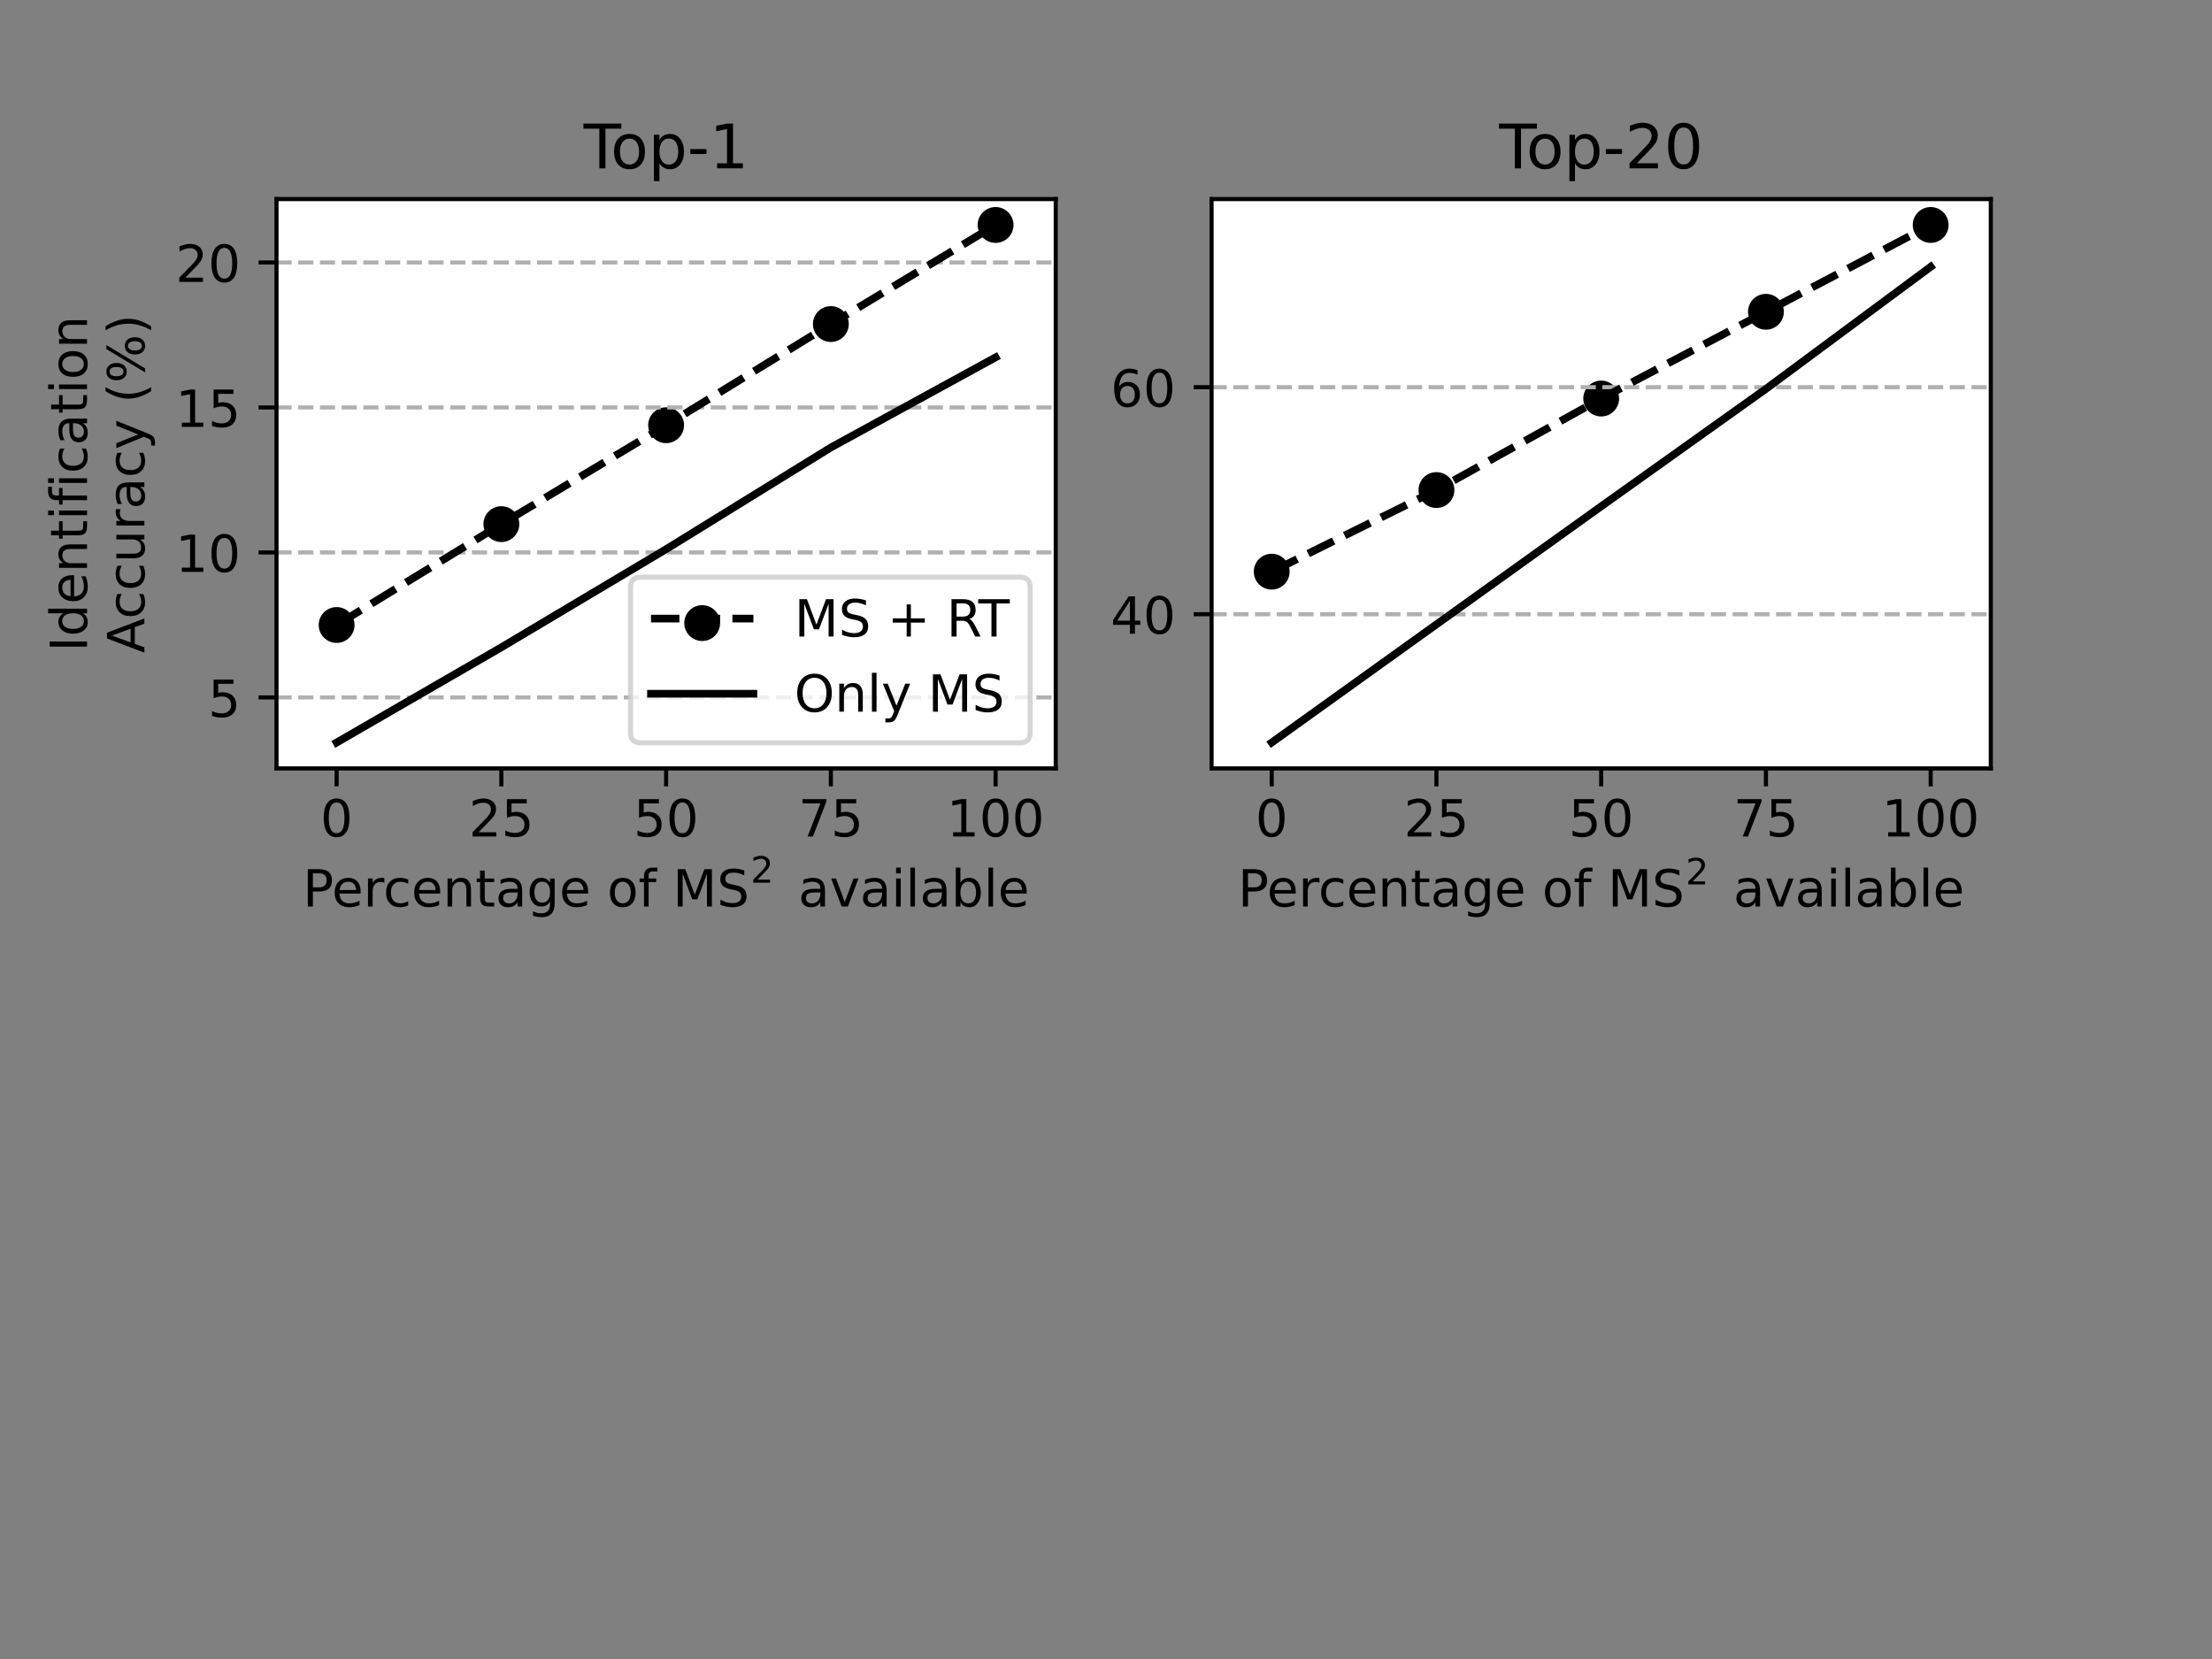 <?xml version="1.0" encoding="UTF-8" standalone="no"?>
<!-- Created with matplotlib (https://matplotlib.org/) -->

<svg
   height="324pt"
   version="1.1"
   viewBox="0 0 432 324"
   width="432pt"
   id="svg106908"
   sodipodi:docname="missing_ms2.svg"
   inkscape:version="1.1 (c4e8f9ed74, 2021-05-24)"
   xmlns:inkscape="http://www.inkscape.org/namespaces/inkscape"
   xmlns:sodipodi="http://sodipodi.sourceforge.net/DTD/sodipodi-0.dtd"
   xmlns:xlink="http://www.w3.org/1999/xlink"
   xmlns="http://www.w3.org/2000/svg"
   xmlns:svg="http://www.w3.org/2000/svg">
  <rect x="0" y="0" width="432" height="324" fill="#808080" stroke="none"/>
  <sodipodi:namedview
     id="namedview106910"
     pagecolor="#ffffff"
     bordercolor="#666666"
     borderopacity="1.0"
     inkscape:pageshadow="2"
     inkscape:pageopacity="0.0"
     inkscape:pagecheckerboard="0"
     inkscape:document-units="pt"
     showgrid="false"
     inkscape:zoom="1.0011574"
     inkscape:cx="307.14451"
     inkscape:cy="133.34566"
     inkscape:window-width="2556"
     inkscape:window-height="1396"
     inkscape:window-x="0"
     inkscape:window-y="20"
     inkscape:window-maximized="1"
     inkscape:current-layer="svg106908" />
  <defs
     id="defs105934">
    <style
       type="text/css"
       id="style105932">
*{stroke-linecap:butt;stroke-linejoin:round;}
  </style>
  </defs>
  <g
     id="patch_2">
    <path
       d="M 54,150.071 H 206.182 V 38.88 H 54 Z"
       style="fill:#ffffff"
       id="path105939" />
  </g>
  <g
     id="PathCollection_1">
    <defs
       id="defs105943">
      <path
         d="M 0,3 C 0.796,3 1.559,2.684 2.121,2.121 2.684,1.559 3,0.796 3,0 3,-0.796 2.684,-1.559 2.121,-2.121 1.559,-2.684 0.796,-3 0,-3 -0.796,-3 -1.559,-2.684 -2.121,-2.121 -2.684,-1.559 -3,-0.796 -3,0 -3,0.796 -2.684,1.559 -2.121,2.121 -1.559,2.684 -0.796,3 0,3 Z"
         id="me1298fcb8e"
         style="stroke:#000000" />
    </defs>
    <g
       clip-path="url(#pd450e0f991)"
       id="g105955">
      <use
         style="stroke:#000000"
         x="65.743"
         xlink:href="#me1298fcb8e"
         y="122.06"
         id="use105945"
         width="100%"
         height="100%" />
      <use
         style="stroke:#000000"
         x="97.917"
         xlink:href="#me1298fcb8e"
         y="102.359"
         id="use105947"
         width="100%"
         height="100%" />
      <use
         style="stroke:#000000"
         x="130.091"
         xlink:href="#me1298fcb8e"
         y="83.045"
         id="use105949"
         width="100%"
         height="100%" />
      <use
         style="stroke:#000000"
         x="162.265"
         xlink:href="#me1298fcb8e"
         y="63.289"
         id="use105951"
         width="100%"
         height="100%" />
      <use
         style="stroke:#000000"
         x="194.438"
         xlink:href="#me1298fcb8e"
         y="43.934"
         id="use105953"
         width="100%"
         height="100%" />
    </g>
  </g>
  <g
     id="matplotlib.axis_1">
    <g
       id="xtick_1">
      <g
         id="line2d_1">
        <defs
           id="defs105959">
          <path
             d="M 0,0 V 3.5"
             id="ma0f45a6059"
             style="stroke:#000000;stroke-width:0.8" />
        </defs>
        <g
           id="g105963">
          <use
             style="stroke:#000000;stroke-width:0.8"
             x="65.743"
             xlink:href="#ma0f45a6059"
             y="150.071"
             id="use105961"
             width="100%"
             height="100%" />
        </g>
      </g>
    </g>
    <g
       id="xtick_2">
      <g
         id="line2d_2">
        <g
           id="g105969">
          <use
             style="stroke:#000000;stroke-width:0.8"
             x="97.917"
             xlink:href="#ma0f45a6059"
             y="150.071"
             id="use105967"
             width="100%"
             height="100%" />
        </g>
      </g>
    </g>
    <g
       id="xtick_3">
      <g
         id="line2d_3">
        <g
           id="g105975">
          <use
             style="stroke:#000000;stroke-width:0.8"
             x="130.091"
             xlink:href="#ma0f45a6059"
             y="150.071"
             id="use105973"
             width="100%"
             height="100%" />
        </g>
      </g>
    </g>
    <g
       id="xtick_4">
      <g
         id="line2d_4">
        <g
           id="g105981">
          <use
             style="stroke:#000000;stroke-width:0.8"
             x="162.265"
             xlink:href="#ma0f45a6059"
             y="150.071"
             id="use105979"
             width="100%"
             height="100%" />
        </g>
      </g>
    </g>
    <g
       id="xtick_5">
      <g
         id="line2d_5">
        <g
           id="g105987">
          <use
             style="stroke:#000000;stroke-width:0.8"
             x="194.438"
             xlink:href="#ma0f45a6059"
             y="150.071"
             id="use105985"
             width="100%"
             height="100%" />
        </g>
      </g>
    </g>
  </g>
  <g
     id="matplotlib.axis_2">
    <g
       id="ytick_1">
      <g
         id="line2d_6">
        <path
           clip-path="url(#pd450e0f991)"
           d="M 54,136.209 H 206.182"
           style="fill:none;stroke:#b0b0b0;stroke-width:0.8;stroke-dasharray:2.96, 1.28;stroke-dashoffset:0"
           id="path105992" />
      </g>
      <g
         id="line2d_7">
        <defs
           id="defs105996">
          <path
             d="M 0,0 H -3.5"
             id="mfec76b3d88"
             style="stroke:#000000;stroke-width:0.8" />
        </defs>
        <g
           id="g106000">
          <use
             style="stroke:#000000;stroke-width:0.8"
             x="54"
             xlink:href="#mfec76b3d88"
             y="136.209"
             id="use105998"
             width="100%"
             height="100%" />
        </g>
      </g>
      <g
         id="text_1">
        <!-- 5 -->
        <defs
           id="defs106004">
          <path
             d="m 10.797,72.906 h 38.719 v -8.312 h -29.688 V 46.734 q 2.141,0.734 4.281,1.094 2.156,0.359 4.312,0.359 Q 40.625,48.188 47.75,41.5 54.891,34.812 54.891,23.391 54.891,11.625 47.562,5.094 40.234,-1.422 26.906,-1.422 q -4.594,0 -9.359,0.781 -4.75,0.781 -9.828,2.344 V 11.625 q 4.391,-2.391 9.078,-3.562 4.688,-1.172 9.906,-1.172 8.453,0 13.375,4.438 4.938,4.438 4.938,12.062 0,7.609 -4.938,12.047 -4.922,4.453 -13.375,4.453 -3.953,0 -7.891,-0.875 -3.922,-0.875 -8.016,-2.734 z"
             id="DejaVuSans-53" />
        </defs>
        <g
           transform="matrix(0.1,0,0,-0.1,40.638,140.008)"
           id="g106008">
          <use
             xlink:href="#DejaVuSans-53"
             id="use106006"
             x="0"
             y="0"
             width="100%"
             height="100%" />
        </g>
      </g>
    </g>
    <g
       id="ytick_2">
      <g
         id="line2d_8">
        <path
           clip-path="url(#pd450e0f991)"
           d="M 54,107.891 H 206.182"
           style="fill:none;stroke:#b0b0b0;stroke-width:0.8;stroke-dasharray:2.96, 1.28;stroke-dashoffset:0"
           id="path106012" />
      </g>
      <g
         id="line2d_9">
        <g
           id="g106017">
          <use
             style="stroke:#000000;stroke-width:0.8"
             x="54"
             xlink:href="#mfec76b3d88"
             y="107.891"
             id="use106015"
             width="100%"
             height="100%" />
        </g>
      </g>
      <g
         id="text_2">
        <!-- 10 -->
        <defs
           id="defs106022">
          <path
             d="m 12.406,8.297 h 16.109 v 55.625 L 10.984,60.406 v 8.984 l 17.438,3.516 H 38.281 V 8.297 H 54.391 V 0 H 12.406 Z"
             id="DejaVuSans-49" />
          <path
             d="m 31.781,66.406 q -7.609,0 -11.453,-7.5 Q 16.5,51.422 16.5,36.375 q 0,-14.984 3.828,-22.484 3.844,-7.5 11.453,-7.5 7.672,0 11.5,7.5 3.844,7.5 3.844,22.484 0,15.047 -3.844,22.531 -3.828,7.5 -11.5,7.5 z m 0,7.812 q 12.266,0 18.734,-9.703 6.469,-9.688 6.469,-28.141 0,-18.406 -6.469,-28.109 -6.469,-9.688 -18.734,-9.688 -12.25,0 -18.719,9.688 Q 6.594,17.969 6.594,36.375 q 0,18.453 6.469,28.141 6.469,9.703 18.719,9.703 z"
             id="DejaVuSans-48" />
        </defs>
        <g
           transform="matrix(0.1,0,0,-0.1,34.275,111.691)"
           id="g106028">
          <use
             xlink:href="#DejaVuSans-49"
             id="use106024"
             x="0"
             y="0"
             width="100%"
             height="100%" />
          <use
             x="63.623"
             xlink:href="#DejaVuSans-48"
             id="use106026"
             y="0"
             width="100%"
             height="100%" />
        </g>
      </g>
    </g>
    <g
       id="ytick_3">
      <g
         id="line2d_10">
        <path
           clip-path="url(#pd450e0f991)"
           d="M 54,79.574 H 206.182"
           style="fill:none;stroke:#b0b0b0;stroke-width:0.8;stroke-dasharray:2.96, 1.28;stroke-dashoffset:0"
           id="path106032" />
      </g>
      <g
         id="line2d_11">
        <g
           id="g106037">
          <use
             style="stroke:#000000;stroke-width:0.8"
             x="54"
             xlink:href="#mfec76b3d88"
             y="79.574"
             id="use106035"
             width="100%"
             height="100%" />
        </g>
      </g>
      <g
         id="text_3">
        <!-- 15 -->
        <g
           transform="matrix(0.1,0,0,-0.1,34.275,83.373)"
           id="g106044">
          <use
             xlink:href="#DejaVuSans-49"
             id="use106040"
             x="0"
             y="0"
             width="100%"
             height="100%" />
          <use
             x="63.623"
             xlink:href="#DejaVuSans-53"
             id="use106042"
             y="0"
             width="100%"
             height="100%" />
        </g>
      </g>
    </g>
    <g
       id="ytick_4">
      <g
         id="line2d_12">
        <path
           clip-path="url(#pd450e0f991)"
           d="M 54,51.256 H 206.182"
           style="fill:none;stroke:#b0b0b0;stroke-width:0.8;stroke-dasharray:2.96, 1.28;stroke-dashoffset:0"
           id="path106048" />
      </g>
      <g
         id="line2d_13">
        <g
           id="g106053">
          <use
             style="stroke:#000000;stroke-width:0.8"
             x="54"
             xlink:href="#mfec76b3d88"
             y="51.256"
             id="use106051"
             width="100%"
             height="100%" />
        </g>
      </g>
      <g
         id="text_4">
        <!-- 20 -->
        <defs
           id="defs106057">
          <path
             d="M 19.188,8.297 H 53.609 V 0 H 7.328 v 8.297 q 5.609,5.812 15.297,15.594 9.703,9.797 12.188,12.641 4.734,5.312 6.609,9 1.891,3.688 1.891,7.25 0,5.812 -4.078,9.469 -4.078,3.672 -10.625,3.672 -4.641,0 -9.797,-1.609 -5.141,-1.609 -11,-4.891 v 9.969 Q 13.766,71.781 18.938,73 q 5.188,1.219 9.484,1.219 11.328,0 18.062,-5.672 6.734,-5.656 6.734,-15.125 0,-4.5 -1.688,-8.531 Q 49.859,40.875 45.406,35.406 44.188,33.984 37.641,27.219 31.109,20.453 19.188,8.297 Z"
             id="DejaVuSans-50" />
        </defs>
        <g
           transform="matrix(0.1,0,0,-0.1,34.275,55.055)"
           id="g106063">
          <use
             xlink:href="#DejaVuSans-50"
             id="use106059"
             x="0"
             y="0"
             width="100%"
             height="100%" />
          <use
             x="63.623"
             xlink:href="#DejaVuSans-48"
             id="use106061"
             y="0"
             width="100%"
             height="100%" />
        </g>
      </g>
    </g>
    <g
       id="text_5">
      <!-- Identification -->
      <defs
         id="defs106077">
        <path
           d="m 9.812,72.906 h 9.859 V 0 H 9.812 Z"
           id="DejaVuSans-73" />
        <path
           d="m 45.406,46.391 v 29.594 h 8.984 V 0 H 45.406 v 8.203 q -2.828,-4.875 -7.156,-7.25 -4.312,-2.375 -10.375,-2.375 -9.906,0 -16.141,7.906 -6.219,7.922 -6.219,20.812 0,12.891 6.219,20.797 Q 17.969,56 27.875,56 q 6.062,0 10.375,-2.375 4.328,-2.359 7.156,-7.234 z M 14.797,27.297 q 0,-9.906 4.078,-15.547 4.078,-5.641 11.203,-5.641 7.125,0 11.219,5.641 4.109,5.641 4.109,15.547 0,9.906 -4.109,15.547 -4.094,5.641 -11.219,5.641 -7.125,0 -11.203,-5.641 -4.078,-5.641 -4.078,-15.547 z"
           id="DejaVuSans-100" />
        <path
           d="m 56.203,29.594 v -4.391 h -41.312 q 0.594,-9.281 5.594,-14.141 5,-4.859 13.938,-4.859 5.172,0 10.031,1.266 4.859,1.266 9.656,3.812 v -8.5 q -4.844,-2.047 -9.922,-3.125 -5.078,-1.078 -10.297,-1.078 -13.094,0 -20.734,7.609 -7.641,7.625 -7.641,20.625 0,13.422 7.25,21.297 Q 20.016,56 32.328,56 q 11.031,0 17.453,-7.109 6.422,-7.094 6.422,-19.297 z m -8.984,2.641 q -0.094,7.359 -4.125,11.75 -4.031,4.406 -10.672,4.406 -7.516,0 -12.031,-4.25 -4.516,-4.25 -5.203,-11.969 z"
           id="DejaVuSans-101" />
        <path
           d="M 54.891,33.016 V 0 H 45.906 v 32.719 q 0,7.766 -3.031,11.609 -3.031,3.859 -9.078,3.859 -7.281,0 -11.484,-4.641 -4.203,-4.625 -4.203,-12.641 V 0 h -9.031 v 54.688 h 9.031 v -8.5 q 3.234,4.938 7.594,7.375 4.375,2.438 10.094,2.438 9.422,0 14.25,-5.828 4.844,-5.828 4.844,-17.156 z"
           id="DejaVuSans-110" />
        <path
           d="M 18.312,70.219 V 54.688 h 18.5 v -6.984 h -18.5 v -29.688 q 0,-6.688 1.828,-8.594 1.828,-1.906 7.453,-1.906 H 36.812 V 0 H 27.594 Q 17.188,0 13.234,3.875 9.281,7.766 9.281,18.016 v 29.688 H 2.688 V 54.688 h 6.594 v 15.531 z"
           id="DejaVuSans-116" />
        <path
           d="M 9.422,54.688 H 18.406 V 0 H 9.422 Z m 0,21.297 H 18.406 V 64.594 H 9.422 Z"
           id="DejaVuSans-105" />
        <path
           d="M 37.109,75.984 V 68.5 h -8.594 q -4.828,0 -6.719,-1.953 -1.875,-1.953 -1.875,-7.031 V 54.688 H 34.719 V 47.703 H 19.922 V 0 h -9.031 V 47.703 H 2.297 V 54.688 h 8.594 V 58.5 q 0,9.125 4.25,13.297 4.25,4.188 13.469,4.188 z"
           id="DejaVuSans-102" />
        <path
           d="M 48.781,52.594 V 44.188 q -3.812,2.109 -7.641,3.156 -3.828,1.047 -7.734,1.047 -8.75,0 -13.594,-5.547 -4.828,-5.531 -4.828,-15.547 0,-10.016 4.828,-15.562 4.844,-5.531 13.594,-5.531 3.906,0 7.734,1.047 3.828,1.047 7.641,3.156 v -8.312 q -3.766,-1.75 -7.797,-2.625 -4.016,-0.891 -8.562,-0.891 -12.359,0 -19.641,7.766 -7.266,7.766 -7.266,20.953 0,13.375 7.344,21.031 Q 20.219,56 33.016,56 q 4.141,0 8.094,-0.859 3.953,-0.844 7.672,-2.547 z"
           id="DejaVuSans-99" />
        <path
           d="m 34.281,27.484 q -10.891,0 -15.094,-2.484 -4.203,-2.484 -4.203,-8.5 0,-4.781 3.156,-7.594 3.156,-2.797 8.562,-2.797 7.484,0 12,5.297 4.516,5.297 4.516,14.078 v 2 z m 17.922,3.719 V 0 H 43.219 v 8.297 q -3.078,-4.969 -7.672,-7.344 -4.594,-2.375 -11.234,-2.375 -8.391,0 -13.359,4.719 Q 6,8.016 6,15.922 q 0,9.219 6.172,13.906 6.188,4.688 18.438,4.688 H 43.219 v 0.891 q 0,6.203 -4.078,9.594 -4.078,3.391 -11.453,3.391 -4.688,0 -9.141,-1.125 -4.438,-1.125 -8.531,-3.375 v 8.312 q 4.922,1.906 9.562,2.844 Q 24.219,56 28.609,56 q 11.875,0 17.734,-6.156 5.859,-6.141 5.859,-18.641 z"
           id="DejaVuSans-97" />
        <path
           d="m 30.609,48.391 q -7.219,0 -11.422,-5.641 -4.203,-5.641 -4.203,-15.453 0,-9.812 4.172,-15.453 4.188,-5.641 11.453,-5.641 7.188,0 11.375,5.656 4.203,5.672 4.203,15.438 0,9.719 -4.203,15.406 -4.188,5.688 -11.375,5.688 z m 0,7.609 q 11.719,0 18.406,-7.625 6.703,-7.609 6.703,-21.078 0,-13.422 -6.703,-21.078 -6.688,-7.641 -18.406,-7.641 -11.766,0 -18.438,7.641 -6.656,7.656 -6.656,21.078 0,13.469 6.656,21.078 Q 18.844,56 30.609,56 Z"
           id="DejaVuSans-111" />
      </defs>
      <g
         transform="matrix(0,-0.1,-0.1,0,16.997,127.259)"
         id="g106107">
        <use
           xlink:href="#DejaVuSans-73"
           id="use106079"
           x="0"
           y="0"
           width="100%"
           height="100%" />
        <use
           x="29.492"
           xlink:href="#DejaVuSans-100"
           id="use106081"
           y="0"
           width="100%"
           height="100%" />
        <use
           x="92.969"
           xlink:href="#DejaVuSans-101"
           id="use106083"
           y="0"
           width="100%"
           height="100%" />
        <use
           x="154.492"
           xlink:href="#DejaVuSans-110"
           id="use106085"
           y="0"
           width="100%"
           height="100%" />
        <use
           x="217.871"
           xlink:href="#DejaVuSans-116"
           id="use106087"
           y="0"
           width="100%"
           height="100%" />
        <use
           x="257.08"
           xlink:href="#DejaVuSans-105"
           id="use106089"
           y="0"
           width="100%"
           height="100%" />
        <use
           x="284.863"
           xlink:href="#DejaVuSans-102"
           id="use106091"
           y="0"
           width="100%"
           height="100%" />
        <use
           x="320.068"
           xlink:href="#DejaVuSans-105"
           id="use106093"
           y="0"
           width="100%"
           height="100%" />
        <use
           x="347.852"
           xlink:href="#DejaVuSans-99"
           id="use106095"
           y="0"
           width="100%"
           height="100%" />
        <use
           x="402.832"
           xlink:href="#DejaVuSans-97"
           id="use106097"
           y="0"
           width="100%"
           height="100%" />
        <use
           x="464.111"
           xlink:href="#DejaVuSans-116"
           id="use106099"
           y="0"
           width="100%"
           height="100%" />
        <use
           x="503.32"
           xlink:href="#DejaVuSans-105"
           id="use106101"
           y="0"
           width="100%"
           height="100%" />
        <use
           x="531.104"
           xlink:href="#DejaVuSans-111"
           id="use106103"
           y="0"
           width="100%"
           height="100%" />
        <use
           x="592.285"
           xlink:href="#DejaVuSans-110"
           id="use106105"
           y="0"
           width="100%"
           height="100%" />
      </g>
      <!-- Accuracy (%) -->
      <defs
         id="defs106117">
        <path
           d="M 34.188,63.188 20.797,26.906 h 26.812 z m -5.578,9.719 h 11.188 L 67.578,0 h -10.25 L 50.688,18.703 H 17.828 L 11.188,0 H 0.781 Z"
           id="DejaVuSans-65" />
        <path
           d="M 8.5,21.578 V 54.688 h 8.984 V 21.922 q 0,-7.766 3.016,-11.656 3.031,-3.875 9.094,-3.875 7.266,0 11.484,4.641 4.234,4.641 4.234,12.656 v 31 h 8.984 V 0 H 45.312 V 8.406 Q 42.047,3.422 37.719,1 33.406,-1.422 27.688,-1.422 18.266,-1.422 13.375,4.438 8.5,10.297 8.5,21.578 Z M 31.109,56 Z"
           id="DejaVuSans-117" />
        <path
           d="m 41.109,46.297 q -1.516,0.875 -3.297,1.281 Q 36.031,48 33.891,48 26.266,48 22.188,43.047 18.109,38.094 18.109,28.812 V 0 h -9.031 v 54.688 h 9.031 v -8.5 q 2.844,4.984 7.375,7.391 Q 30.031,56 36.531,56 q 0.922,0 2.047,-0.125 1.125,-0.109 2.484,-0.359 z"
           id="DejaVuSans-114" />
        <path
           d="M 32.172,-5.078 Q 28.375,-14.844 24.75,-17.812 q -3.609,-2.984 -9.656,-2.984 h -7.188 v 7.516 h 5.281 q 3.703,0 5.75,1.766 2.062,1.75 4.547,8.297 L 25.094,0.875 2.984,54.688 H 12.5 L 29.594,11.922 46.688,54.688 h 9.516 z"
           id="DejaVuSans-121" />
        <path
           id="DejaVuSans-32"
           d="" />
        <path
           d="M 31,75.875 Q 24.469,64.656 21.281,53.656 18.109,42.672 18.109,31.391 18.109,20.125 21.312,9.062 24.516,-2 31,-13.188 H 23.188 Q 15.875,-1.703 12.234,9.375 8.594,20.453 8.594,31.391 q 0,10.891 3.609,21.922 3.625,11.047 10.984,22.562 z"
           id="DejaVuSans-40" />
        <path
           d="m 72.703,32.078 q -4.25,0 -6.672,-3.609 -2.406,-3.609 -2.406,-10.062 0,-6.344 2.406,-9.984 2.422,-3.641 6.672,-3.641 4.156,0 6.562,3.641 2.422,3.641 2.422,9.984 0,6.406 -2.422,10.031 -2.406,3.641 -6.562,3.641 z m 0,6.203 q 7.719,0 12.25,-5.375 Q 89.5,27.547 89.5,18.406 q 0,-9.125 -4.562,-14.484 -4.562,-5.344 -12.234,-5.344 -7.812,0 -12.359,5.344 -4.531,5.359 -4.531,14.484 0,9.188 4.562,14.531 4.562,5.344 12.328,5.344 z M 22.312,68.016 q -4.203,0 -6.625,-3.641 -2.406,-3.625 -2.406,-9.984 0,-6.438 2.391,-10.062 2.391,-3.609 6.641,-3.609 4.25,0 6.656,3.609 2.422,3.625 2.422,10.062 0,6.297 -2.438,9.953 -2.438,3.672 -6.641,3.672 z m 44.094,6.203 h 7.812 L 28.609,-1.422 h -7.812 z m -44.094,0 q 7.719,0 12.297,-5.344 4.594,-5.344 4.594,-14.484 0,-9.219 -4.562,-14.547 -4.562,-5.328 -12.328,-5.328 -7.766,0 -12.281,5.344 -4.516,5.359 -4.516,14.531 0,9.094 4.531,14.453 4.547,5.375 12.266,5.375 z"
           id="DejaVuSans-37" />
        <path
           d="m 8.016,75.875 h 7.812 q 7.312,-11.516 10.953,-22.562 3.641,-11.031 3.641,-21.922 0,-10.938 -3.641,-22.016 -3.641,-11.078 -10.953,-22.562 h -7.812 Q 14.5,-2 17.703,9.062 20.906,20.125 20.906,31.391 q 0,11.281 -3.203,22.266 -3.203,11 -9.688,22.219 z"
           id="DejaVuSans-41" />
      </defs>
      <g
         transform="matrix(0,-0.1,-0.1,0,28.195,127.545)"
         id="g106143">
        <use
           xlink:href="#DejaVuSans-65"
           id="use106119"
           x="0"
           y="0"
           width="100%"
           height="100%" />
        <use
           x="66.658"
           xlink:href="#DejaVuSans-99"
           id="use106121"
           y="0"
           width="100%"
           height="100%" />
        <use
           x="121.639"
           xlink:href="#DejaVuSans-99"
           id="use106123"
           y="0"
           width="100%"
           height="100%" />
        <use
           x="176.619"
           xlink:href="#DejaVuSans-117"
           id="use106125"
           y="0"
           width="100%"
           height="100%" />
        <use
           x="239.998"
           xlink:href="#DejaVuSans-114"
           id="use106127"
           y="0"
           width="100%"
           height="100%" />
        <use
           x="281.111"
           xlink:href="#DejaVuSans-97"
           id="use106129"
           y="0"
           width="100%"
           height="100%" />
        <use
           x="342.391"
           xlink:href="#DejaVuSans-99"
           id="use106131"
           y="0"
           width="100%"
           height="100%" />
        <use
           x="397.371"
           xlink:href="#DejaVuSans-121"
           id="use106133"
           y="0"
           width="100%"
           height="100%" />
        <use
           x="456.551"
           xlink:href="#DejaVuSans-32"
           id="use106135"
           y="0"
           width="100%"
           height="100%" />
        <use
           x="488.338"
           xlink:href="#DejaVuSans-40"
           id="use106137"
           y="0"
           width="100%"
           height="100%" />
        <use
           x="527.352"
           xlink:href="#DejaVuSans-37"
           id="use106139"
           y="0"
           width="100%"
           height="100%" />
        <use
           x="622.371"
           xlink:href="#DejaVuSans-41"
           id="use106141"
           y="0"
           width="100%"
           height="100%" />
      </g>
    </g>
  </g>
  <g
     id="line2d_14">
    <path
       clip-path="url(#pd450e0f991)"
       d="M 65.743,145.017 97.917,126.418 130.091,107.255 162.265,87.391 194.438,69.789"
       style="fill:none;stroke:#000000;stroke-width:1.5;stroke-linecap:square"
       id="path106147" />
  </g>
  <g
     id="line2d_15">
    <path
       clip-path="url(#pd450e0f991)"
       d="M 65.743,122.06 97.917,102.359 130.091,83.045 162.265,63.289 194.438,43.934"
       style="fill:none;stroke:#000000;stroke-width:1.5;stroke-dasharray:5.55, 2.4;stroke-dashoffset:0"
       id="path106150" />
  </g>
  <g
     id="patch_3">
    <path
       d="M 54,150.071 V 38.88"
       style="fill:none;stroke:#000000;stroke-width:0.8;stroke-linecap:square;stroke-linejoin:miter"
       id="path106153" />
  </g>
  <g
     id="patch_4">
    <path
       d="M 206.182,150.071 V 38.88"
       style="fill:none;stroke:#000000;stroke-width:0.8;stroke-linecap:square;stroke-linejoin:miter"
       id="path106156" />
  </g>
  <g
     id="patch_5">
    <path
       d="M 54,150.071 H 206.182"
       style="fill:none;stroke:#000000;stroke-width:0.8;stroke-linecap:square;stroke-linejoin:miter"
       id="path106159" />
  </g>
  <g
     id="patch_6">
    <path
       d="M 54,38.88 H 206.182"
       style="fill:none;stroke:#000000;stroke-width:0.8;stroke-linecap:square;stroke-linejoin:miter"
       id="path106162" />
  </g>
  <g
     id="text_6">
    <!-- Top-1 -->
    <defs
       id="defs106168">
      <path
         d="M -0.297,72.906 H 61.375 v -8.312 H 35.5 V 0 H 25.594 V 64.594 H -0.297 Z"
         id="DejaVuSans-84" />
      <path
         d="m 18.109,8.203 v -29 H 9.078 V 54.688 h 9.031 v -8.297 q 2.844,4.875 7.156,7.234 Q 29.594,56 35.594,56 q 9.969,0 16.188,-7.906 6.234,-7.906 6.234,-20.797 0,-12.891 -6.234,-20.812 -6.219,-7.906 -16.188,-7.906 -6,0 -10.328,2.375 -4.312,2.375 -7.156,7.25 z M 48.688,27.297 q 0,9.906 -4.078,15.547 -4.078,5.641 -11.203,5.641 -7.141,0 -11.219,-5.641 -4.078,-5.641 -4.078,-15.547 0,-9.906 4.078,-15.547 4.078,-5.641 11.219,-5.641 7.125,0 11.203,5.641 4.078,5.641 4.078,15.547 z"
         id="DejaVuSans-112" />
      <path
         d="m 4.891,31.391 h 26.312 v -8 h -26.312 z"
         id="DejaVuSans-45" />
    </defs>
    <g
       transform="matrix(0.12,0,0,-0.12,113.984,32.88)"
       id="g106180">
      <use
         xlink:href="#DejaVuSans-84"
         id="use106170"
         x="0"
         y="0"
         width="100%"
         height="100%" />
      <use
         x="44.084"
         xlink:href="#DejaVuSans-111"
         id="use106172"
         y="0"
         width="100%"
         height="100%" />
      <use
         x="105.266"
         xlink:href="#DejaVuSans-112"
         id="use106174"
         y="0"
         width="100%"
         height="100%" />
      <use
         x="168.742"
         xlink:href="#DejaVuSans-45"
         id="use106176"
         y="0"
         width="100%"
         height="100%" />
      <use
         x="204.826"
         xlink:href="#DejaVuSans-49"
         id="use106178"
         y="0"
         width="100%"
         height="100%" />
    </g>
  </g>
  <g
     id="legend_1">
    <g
       id="patch_7">
      <path
         d="m 125.138,145.071 h 74.044 q 2,0 2,-2 v -28.356 q 0,-2 -2,-2 h -74.044 q -2,0 -2,2 v 28.356 q 0,2 2,2 z"
         style="opacity:0.8;fill:#ffffff;stroke:#cccccc;stroke-linejoin:miter"
         id="path106183" />
    </g>
    <g
       id="line2d_16">
      <path
         d="m 127.138,120.813 h 20"
         style="fill:none;stroke:#000000;stroke-width:1.5;stroke-dasharray:5.55, 2.4;stroke-dashoffset:0"
         id="path106186" />
    </g>
    <g
       id="line2d_17" />
    <g
       id="PathCollection_2">
      <g
         id="g106192">
        <use
           style="stroke:#000000"
           x="137.138"
           xlink:href="#me1298fcb8e"
           y="121.688"
           id="use106190"
           width="100%"
           height="100%" />
      </g>
    </g>
    <g
       id="text_7">
      <!-- MS + RT -->
      <defs
         id="defs106199">
        <path
           d="M 9.812,72.906 H 24.516 L 43.109,23.297 61.812,72.906 H 76.516 V 0 h -9.625 v 64.016 l -18.797,-50 H 38.188 l -18.797,50 V 0 H 9.812 Z"
           id="DejaVuSans-77" />
        <path
           d="m 53.516,70.516 v -9.625 q -5.609,2.688 -10.594,4 -4.984,1.328 -9.625,1.328 -8.047,0 -12.422,-3.125 -4.375,-3.125 -4.375,-8.891 0,-4.844 2.906,-7.312 2.906,-2.453 11.016,-3.969 L 36.375,41.703 Q 47.406,39.594 52.656,34.297 57.906,29 57.906,20.125 q 0,-10.609 -7.109,-16.078 -7.094,-5.469 -20.812,-5.469 -5.172,0 -11.016,1.172 Q 13.141,0.922 6.891,3.219 V 13.375 q 6,-3.359 11.766,-5.078 5.766,-1.703 11.328,-1.703 8.438,0 13.031,3.312 4.594,3.328 4.594,9.484 0,5.359 -3.297,8.391 Q 41.016,30.812 33.5,32.328 L 27.484,33.5 q -11.031,2.188 -15.969,6.875 -4.922,4.688 -4.922,13.047 0,9.672 6.812,15.234 6.812,5.562 18.766,5.562 5.141,0 10.453,-0.938 5.328,-0.922 10.891,-2.766 z"
           id="DejaVuSans-83" />
        <path
           d="M 46,62.703 V 35.5 H 73.188 V 27.203 H 46 V 0 H 37.797 V 27.203 H 10.594 V 35.5 h 27.203 v 27.203 z"
           id="DejaVuSans-43" />
        <path
           d="m 44.391,34.188 q 3.172,-1.078 6.172,-4.594 3,-3.516 6.031,-9.672 L 66.609,0 H 56 l -9.312,18.703 q -3.625,7.328 -7.016,9.719 -3.391,2.391 -9.25,2.391 h -10.75 V 0 H 9.812 v 72.906 h 22.266 q 12.5,0 18.656,-5.234 6.156,-5.219 6.156,-15.766 0,-6.891 -3.203,-11.438 -3.203,-4.531 -9.297,-6.281 z m -24.719,30.609 v -25.875 h 12.406 q 7.125,0 10.766,3.297 3.641,3.297 3.641,9.688 0,6.391 -3.641,9.641 -3.641,3.25 -10.766,3.25 z"
           id="DejaVuSans-82" />
      </defs>
      <g
         transform="matrix(0.1,0,0,-0.1,155.138,124.313)"
         id="g106215">
        <use
           xlink:href="#DejaVuSans-77"
           id="use106201"
           x="0"
           y="0"
           width="100%"
           height="100%" />
        <use
           x="86.279"
           xlink:href="#DejaVuSans-83"
           id="use106203"
           y="0"
           width="100%"
           height="100%" />
        <use
           x="149.756"
           xlink:href="#DejaVuSans-32"
           id="use106205"
           y="0"
           width="100%"
           height="100%" />
        <use
           x="181.543"
           xlink:href="#DejaVuSans-43"
           id="use106207"
           y="0"
           width="100%"
           height="100%" />
        <use
           x="265.332"
           xlink:href="#DejaVuSans-32"
           id="use106209"
           y="0"
           width="100%"
           height="100%" />
        <use
           x="297.119"
           xlink:href="#DejaVuSans-82"
           id="use106211"
           y="0"
           width="100%"
           height="100%" />
        <use
           x="359.352"
           xlink:href="#DejaVuSans-84"
           id="use106213"
           y="0"
           width="100%"
           height="100%" />
      </g>
    </g>
    <g
       id="line2d_18">
      <path
         d="m 127.138,135.491 h 20"
         style="fill:none;stroke:#000000;stroke-width:1.5;stroke-linecap:square"
         id="path106218" />
    </g>
    <g
       id="line2d_19" />
    <g
       id="text_8">
      <!-- Only MS -->
      <defs
         id="defs106224">
        <path
           d="m 39.406,66.219 q -10.75,0 -17.078,-8.016 -6.312,-8 -6.312,-21.828 0,-13.766 6.312,-21.781 6.328,-8 17.078,-8 10.734,0 17.016,8 6.281,8.016 6.281,21.781 0,13.828 -6.281,21.828 -6.281,8.016 -17.016,8.016 z m 0,8 q 15.328,0 24.5,-10.281 9.188,-10.281 9.188,-27.562 0,-17.234 -9.188,-27.516 -9.172,-10.281 -24.5,-10.281 -15.375,0 -24.594,10.25 Q 5.609,19.094 5.609,36.375 q 0,17.281 9.203,27.562 9.219,10.281 24.594,10.281 z"
           id="DejaVuSans-79" />
        <path
           d="M 9.422,75.984 H 18.406 V 0 H 9.422 Z"
           id="DejaVuSans-108" />
      </defs>
      <g
         transform="matrix(0.1,0,0,-0.1,155.138,138.991)"
         id="g106240">
        <use
           xlink:href="#DejaVuSans-79"
           id="use106226"
           x="0"
           y="0"
           width="100%"
           height="100%" />
        <use
           x="78.711"
           xlink:href="#DejaVuSans-110"
           id="use106228"
           y="0"
           width="100%"
           height="100%" />
        <use
           x="142.09"
           xlink:href="#DejaVuSans-108"
           id="use106230"
           y="0"
           width="100%"
           height="100%" />
        <use
           x="169.873"
           xlink:href="#DejaVuSans-121"
           id="use106232"
           y="0"
           width="100%"
           height="100%" />
        <use
           x="229.053"
           xlink:href="#DejaVuSans-32"
           id="use106234"
           y="0"
           width="100%"
           height="100%" />
        <use
           x="260.84"
           xlink:href="#DejaVuSans-77"
           id="use106236"
           y="0"
           width="100%"
           height="100%" />
        <use
           x="347.119"
           xlink:href="#DejaVuSans-83"
           id="use106238"
           y="0"
           width="100%"
           height="100%" />
      </g>
    </g>
  </g>
  <g
     id="patch_8">
    <path
       d="M 236.618,150.071 H 388.8 V 38.88 H 236.618 Z"
       style="fill:#ffffff"
       id="path106245" />
  </g>
  <g
     id="PathCollection_3">
    <g
       clip-path="url(#pc6b1acb6aa)"
       id="g106258">
      <use
         style="stroke:#000000"
         x="248.362"
         xlink:href="#me1298fcb8e"
         y="111.644"
         id="use106248"
         width="100%"
         height="100%" />
      <use
         style="stroke:#000000"
         x="280.535"
         xlink:href="#me1298fcb8e"
         y="95.708"
         id="use106250"
         width="100%"
         height="100%" />
      <use
         style="stroke:#000000"
         x="312.709"
         xlink:href="#me1298fcb8e"
         y="77.833"
         id="use106252"
         width="100%"
         height="100%" />
      <use
         style="stroke:#000000"
         x="344.883"
         xlink:href="#me1298fcb8e"
         y="60.891"
         id="use106254"
         width="100%"
         height="100%" />
      <use
         style="stroke:#000000"
         x="377.057"
         xlink:href="#me1298fcb8e"
         y="43.934"
         id="use106256"
         width="100%"
         height="100%" />
    </g>
  </g>
  <g
     id="matplotlib.axis_3">
    <g
       id="xtick_6">
      <g
         id="line2d_20">
        <g
           id="g106263">
          <use
             style="stroke:#000000;stroke-width:0.8"
             x="248.362"
             xlink:href="#ma0f45a6059"
             y="150.071"
             id="use106261"
             width="100%"
             height="100%" />
        </g>
      </g>
    </g>
    <g
       id="xtick_7">
      <g
         id="line2d_21">
        <g
           id="g106269">
          <use
             style="stroke:#000000;stroke-width:0.8"
             x="280.535"
             xlink:href="#ma0f45a6059"
             y="150.071"
             id="use106267"
             width="100%"
             height="100%" />
        </g>
      </g>
    </g>
    <g
       id="xtick_8">
      <g
         id="line2d_22">
        <g
           id="g106275">
          <use
             style="stroke:#000000;stroke-width:0.8"
             x="312.709"
             xlink:href="#ma0f45a6059"
             y="150.071"
             id="use106273"
             width="100%"
             height="100%" />
        </g>
      </g>
    </g>
    <g
       id="xtick_9">
      <g
         id="line2d_23">
        <g
           id="g106281">
          <use
             style="stroke:#000000;stroke-width:0.8"
             x="344.883"
             xlink:href="#ma0f45a6059"
             y="150.071"
             id="use106279"
             width="100%"
             height="100%" />
        </g>
      </g>
    </g>
    <g
       id="xtick_10">
      <g
         id="line2d_24">
        <g
           id="g106287">
          <use
             style="stroke:#000000;stroke-width:0.8"
             x="377.057"
             xlink:href="#ma0f45a6059"
             y="150.071"
             id="use106285"
             width="100%"
             height="100%" />
        </g>
      </g>
    </g>
  </g>
  <g
     id="matplotlib.axis_4">
    <g
       id="ytick_5">
      <g
         id="line2d_25">
        <path
           clip-path="url(#pc6b1acb6aa)"
           d="M 236.618,119.956 H 388.8"
           style="fill:none;stroke:#b0b0b0;stroke-width:0.8;stroke-dasharray:2.96, 1.28;stroke-dashoffset:0"
           id="path106292" />
      </g>
      <g
         id="line2d_26">
        <g
           id="g106297">
          <use
             style="stroke:#000000;stroke-width:0.8"
             x="236.618"
             xlink:href="#mfec76b3d88"
             y="119.956"
             id="use106295"
             width="100%"
             height="100%" />
        </g>
      </g>
      <g
         id="text_9">
        <!-- 40 -->
        <defs
           id="defs106301">
          <path
             d="M 37.797,64.312 12.891,25.391 h 24.906 z m -2.594,8.594 h 12.406 V 25.391 h 10.406 V 17.188 H 47.609 V 0 h -9.812 V 17.188 H 4.891 v 9.516 z"
             id="DejaVuSans-52" />
        </defs>
        <g
           transform="matrix(0.1,0,0,-0.1,216.893,123.755)"
           id="g106307">
          <use
             xlink:href="#DejaVuSans-52"
             id="use106303"
             x="0"
             y="0"
             width="100%"
             height="100%" />
          <use
             x="63.623"
             xlink:href="#DejaVuSans-48"
             id="use106305"
             y="0"
             width="100%"
             height="100%" />
        </g>
      </g>
    </g>
    <g
       id="ytick_6">
      <g
         id="line2d_27">
        <path
           clip-path="url(#pc6b1acb6aa)"
           d="M 236.618,75.617 H 388.8"
           style="fill:none;stroke:#b0b0b0;stroke-width:0.8;stroke-dasharray:2.96, 1.28;stroke-dashoffset:0"
           id="path106311" />
      </g>
      <g
         id="line2d_28">
        <g
           id="g106316">
          <use
             style="stroke:#000000;stroke-width:0.8"
             x="236.618"
             xlink:href="#mfec76b3d88"
             y="75.617"
             id="use106314"
             width="100%"
             height="100%" />
        </g>
      </g>
      <g
         id="text_10">
        <!-- 60 -->
        <defs
           id="defs106320">
          <path
             d="m 33.016,40.375 q -6.641,0 -10.531,-4.547 -3.875,-4.531 -3.875,-12.438 0,-7.859 3.875,-12.438 3.891,-4.562 10.531,-4.562 6.641,0 10.516,4.562 3.875,4.578 3.875,12.438 0,7.906 -3.875,12.438 Q 39.656,40.375 33.016,40.375 Z M 52.594,71.297 V 62.312 q -3.719,1.75 -7.5,2.672 -3.781,0.938 -7.5,0.938 -9.766,0 -14.922,-6.594 -5.141,-6.594 -5.875,-19.922 2.875,4.25 7.219,6.516 4.359,2.266 9.578,2.266 10.984,0 17.359,-6.672 6.375,-6.656 6.375,-18.125 0,-11.234 -6.641,-18.031 -6.641,-6.781 -17.672,-6.781 -12.656,0 -19.344,9.688 -6.688,9.703 -6.688,28.109 0,17.281 8.203,27.562 8.203,10.281 22.016,10.281 3.719,0 7.5,-0.734 3.781,-0.734 7.891,-2.188 z"
             id="DejaVuSans-54" />
        </defs>
        <g
           transform="matrix(0.1,0,0,-0.1,216.893,79.417)"
           id="g106326">
          <use
             xlink:href="#DejaVuSans-54"
             id="use106322"
             x="0"
             y="0"
             width="100%"
             height="100%" />
          <use
             x="63.623"
             xlink:href="#DejaVuSans-48"
             id="use106324"
             y="0"
             width="100%"
             height="100%" />
        </g>
      </g>
    </g>
  </g>
  <g
     id="line2d_29">
    <path
       clip-path="url(#pc6b1acb6aa)"
       d="m 248.362,145.017 32.174,-23.079 32.174,-23.052 32.174,-22.937 32.174,-23.843"
       style="fill:none;stroke:#000000;stroke-width:1.5;stroke-linecap:square"
       id="path106331" />
  </g>
  <g
     id="line2d_30">
    <path
       clip-path="url(#pc6b1acb6aa)"
       d="M 248.362,111.644 280.535,95.708 312.709,77.833 344.883,60.891 377.057,43.934"
       style="fill:none;stroke:#000000;stroke-width:1.5;stroke-dasharray:5.55, 2.4;stroke-dashoffset:0"
       id="path106334" />
  </g>
  <g
     id="patch_9">
    <path
       d="M 236.618,150.071 V 38.88"
       style="fill:none;stroke:#000000;stroke-width:0.8;stroke-linecap:square;stroke-linejoin:miter"
       id="path106337" />
  </g>
  <g
     id="patch_10">
    <path
       d="M 388.8,150.071 V 38.88"
       style="fill:none;stroke:#000000;stroke-width:0.8;stroke-linecap:square;stroke-linejoin:miter"
       id="path106340" />
  </g>
  <g
     id="patch_11">
    <path
       d="M 236.618,150.071 H 388.8"
       style="fill:none;stroke:#000000;stroke-width:0.8;stroke-linecap:square;stroke-linejoin:miter"
       id="path106343" />
  </g>
  <g
     id="patch_12">
    <path
       d="M 236.618,38.88 H 388.8"
       style="fill:none;stroke:#000000;stroke-width:0.8;stroke-linecap:square;stroke-linejoin:miter"
       id="path106346" />
  </g>
  <g
     id="text_11">
    <!-- Top-20 -->
    <g
       transform="matrix(0.12,0,0,-0.12,292.784,32.88)"
       id="g106361">
      <use
         xlink:href="#DejaVuSans-84"
         id="use106349"
         x="0"
         y="0"
         width="100%"
         height="100%" />
      <use
         x="44.084"
         xlink:href="#DejaVuSans-111"
         id="use106351"
         y="0"
         width="100%"
         height="100%" />
      <use
         x="105.266"
         xlink:href="#DejaVuSans-112"
         id="use106353"
         y="0"
         width="100%"
         height="100%" />
      <use
         x="168.742"
         xlink:href="#DejaVuSans-45"
         id="use106355"
         y="0"
         width="100%"
         height="100%" />
      <use
         x="204.826"
         xlink:href="#DejaVuSans-50"
         id="use106357"
         y="0"
         width="100%"
         height="100%" />
      <use
         x="268.449"
         xlink:href="#DejaVuSans-48"
         id="use106359"
         y="0"
         width="100%"
         height="100%" />
    </g>
  </g>
  <g
     id="text_12"
     transform="translate(0,-134.736)">
    <!-- 0 -->
    <g
       transform="matrix(0.1,0,0,-0.1,62.562,298.098)"
       id="g106388">
      <use
         xlink:href="#DejaVuSans-48"
         id="use106386"
         x="0"
         y="0"
         width="100%"
         height="100%" />
    </g>
  </g>
  <g
     id="text_13"
     transform="translate(0,-134.736)">
    <!-- 25 -->
    <g
       transform="matrix(0.1,0,0,-0.1,91.555,298.098)"
       id="g106401">
      <use
         xlink:href="#DejaVuSans-50"
         id="use106397"
         x="0"
         y="0"
         width="100%"
         height="100%" />
      <use
         x="63.623"
         xlink:href="#DejaVuSans-53"
         id="use106399"
         y="0"
         width="100%"
         height="100%" />
    </g>
  </g>
  <g
     id="text_14"
     transform="translate(0,-134.736)">
    <!-- 50 -->
    <g
       transform="matrix(0.1,0,0,-0.1,123.728,298.098)"
       id="g106414">
      <use
         xlink:href="#DejaVuSans-53"
         id="use106410"
         x="0"
         y="0"
         width="100%"
         height="100%" />
      <use
         x="63.623"
         xlink:href="#DejaVuSans-48"
         id="use106412"
         y="0"
         width="100%"
         height="100%" />
    </g>
  </g>
  <g
     id="text_15"
     transform="translate(0,-134.736)">
    <!-- 75 -->
    <defs
       id="defs106424">
      <path
         d="m 8.203,72.906 h 46.875 V 68.703 L 28.609,0 H 18.312 L 43.219,64.594 H 8.203 Z"
         id="DejaVuSans-55" />
    </defs>
    <g
       transform="matrix(0.1,0,0,-0.1,155.902,298.098)"
       id="g106430">
      <use
         xlink:href="#DejaVuSans-55"
         id="use106426"
         x="0"
         y="0"
         width="100%"
         height="100%" />
      <use
         x="63.623"
         xlink:href="#DejaVuSans-53"
         id="use106428"
         y="0"
         width="100%"
         height="100%" />
    </g>
  </g>
  <g
     id="text_16"
     transform="translate(0,-134.736)">
    <!-- 100 -->
    <g
       transform="matrix(0.1,0,0,-0.1,184.895,298.098)"
       id="g106445">
      <use
         xlink:href="#DejaVuSans-49"
         id="use106439"
         x="0"
         y="0"
         width="100%"
         height="100%" />
      <use
         x="63.623"
         xlink:href="#DejaVuSans-48"
         id="use106441"
         y="0"
         width="100%"
         height="100%" />
      <use
         x="127.246"
         xlink:href="#DejaVuSans-48"
         id="use106443"
         y="0"
         width="100%"
         height="100%" />
    </g>
  </g>
  <g
     id="text_17"
     transform="translate(0,-134.736)">
    <!-- Percentage of MS2 available -->
    <defs
       id="defs106453">
      <path
         d="M 19.672,64.797 V 37.406 h 12.406 q 6.891,0 10.641,3.562 3.766,3.562 3.766,10.156 0,6.547 -3.766,10.109 -3.75,3.562 -10.641,3.562 z M 9.812,72.906 h 22.266 q 12.266,0 18.531,-5.547 6.281,-5.547 6.281,-16.234 0,-10.797 -6.281,-16.312 -6.266,-5.516 -18.531,-5.516 H 19.672 V 0 H 9.812 Z"
         id="DejaVuSans-80" />
      <path
         d="m 45.406,27.984 q 0,9.766 -4.031,15.125 -4.016,5.375 -11.297,5.375 -7.219,0 -11.25,-5.375 -4.031,-5.359 -4.031,-15.125 0,-9.719 4.031,-15.094 4.031,-5.375 11.25,-5.375 7.281,0 11.297,5.375 4.031,5.375 4.031,15.094 z M 54.391,6.781 q 0,-13.953 -6.203,-20.766 -6.188,-6.812 -18.984,-6.812 -4.734,0 -8.938,0.703 -4.203,0.703 -8.156,2.172 V -9.188 q 3.953,-2.141 7.812,-3.156 3.859,-1.031 7.859,-1.031 8.844,0 13.234,4.609 4.391,4.609 4.391,13.938 V 9.625 Q 42.625,4.781 38.281,2.391 33.938,0 27.875,0 17.828,0 11.672,7.656 q -6.156,7.672 -6.156,20.328 0,12.688 6.156,20.344 Q 17.828,56 27.875,56 q 6.062,0 10.406,-2.391 4.344,-2.391 7.125,-7.219 V 54.688 h 8.984 z"
         id="DejaVuSans-103" />
      <path
         d="M 2.984,54.688 H 12.5 L 29.594,8.797 46.688,54.688 h 9.516 L 35.688,0 H 23.484 Z"
         id="DejaVuSans-118" />
      <path
         d="m 48.688,27.297 q 0,9.906 -4.078,15.547 -4.078,5.641 -11.203,5.641 -7.141,0 -11.219,-5.641 -4.078,-5.641 -4.078,-15.547 0,-9.906 4.078,-15.547 4.078,-5.641 11.219,-5.641 7.125,0 11.203,5.641 4.078,5.641 4.078,15.547 z m -30.578,19.094 q 2.844,4.875 7.156,7.234 Q 29.594,56 35.594,56 q 9.969,0 16.188,-7.906 6.234,-7.906 6.234,-20.797 0,-12.891 -6.234,-20.812 -6.219,-7.906 -16.188,-7.906 -6,0 -10.328,2.375 -4.312,2.375 -7.156,7.25 V 0 h -9.031 v 75.984 h 9.031 z"
         id="DejaVuSans-98" />
    </defs>
    <g
       transform="matrix(0.1,0,0,-0.1,59.142,311.777)"
       id="g106509">
      <use
         xlink:href="#DejaVuSans-80"
         id="use106455"
         x="0"
         y="0"
         width="100%"
         height="100%" />
      <use
         x="56.678"
         xlink:href="#DejaVuSans-101"
         id="use106457"
         y="0"
         width="100%"
         height="100%" />
      <use
         x="118.201"
         xlink:href="#DejaVuSans-114"
         id="use106459"
         y="0"
         width="100%"
         height="100%" />
      <use
         x="157.064"
         xlink:href="#DejaVuSans-99"
         id="use106461"
         y="0"
         width="100%"
         height="100%" />
      <use
         x="212.045"
         xlink:href="#DejaVuSans-101"
         id="use106463"
         y="0"
         width="100%"
         height="100%" />
      <use
         x="273.568"
         xlink:href="#DejaVuSans-110"
         id="use106465"
         y="0"
         width="100%"
         height="100%" />
      <use
         x="336.947"
         xlink:href="#DejaVuSans-116"
         id="use106467"
         y="0"
         width="100%"
         height="100%" />
      <use
         x="376.156"
         xlink:href="#DejaVuSans-97"
         id="use106469"
         y="0"
         width="100%"
         height="100%" />
      <use
         x="437.436"
         xlink:href="#DejaVuSans-103"
         id="use106471"
         y="0"
         width="100%"
         height="100%" />
      <use
         x="500.912"
         xlink:href="#DejaVuSans-101"
         id="use106473"
         y="0"
         width="100%"
         height="100%" />
      <use
         x="562.436"
         xlink:href="#DejaVuSans-32"
         id="use106475"
         y="0"
         width="100%"
         height="100%" />
      <use
         x="594.223"
         xlink:href="#DejaVuSans-111"
         id="use106477"
         y="0"
         width="100%"
         height="100%" />
      <use
         x="655.404"
         xlink:href="#DejaVuSans-102"
         id="use106479"
         y="0"
         width="100%"
         height="100%" />
      <use
         x="690.609"
         xlink:href="#DejaVuSans-32"
         id="use106481"
         y="0"
         width="100%"
         height="100%" />
      <use
         x="722.396"
         xlink:href="#DejaVuSans-77"
         id="use106483"
         y="0"
         width="100%"
         height="100%" />
      <use
         x="808.676"
         xlink:href="#DejaVuSans-83"
         id="use106485"
         y="0"
         width="100%"
         height="100%" />
      <use
         x="872.152"
         xlink:href="#DejaVuSans-50"
         id="use106487"
         y="0"
         width="100%"
         height="100%"
         transform="matrix(0.707,0,0,0.707,257.894,46.599)" />
      <use
         x="935.775"
         xlink:href="#DejaVuSans-32"
         id="use106489"
         y="0"
         width="100%"
         height="100%" />
      <use
         x="967.562"
         xlink:href="#DejaVuSans-97"
         id="use106491"
         y="0"
         width="100%"
         height="100%" />
      <use
         x="1028.842"
         xlink:href="#DejaVuSans-118"
         id="use106493"
         y="0"
         width="100%"
         height="100%" />
      <use
         x="1088.022"
         xlink:href="#DejaVuSans-97"
         id="use106495"
         y="0"
         width="100%"
         height="100%" />
      <use
         x="1149.301"
         xlink:href="#DejaVuSans-105"
         id="use106497"
         y="0"
         width="100%"
         height="100%" />
      <use
         x="1177.084"
         xlink:href="#DejaVuSans-108"
         id="use106499"
         y="0"
         width="100%"
         height="100%" />
      <use
         x="1204.867"
         xlink:href="#DejaVuSans-97"
         id="use106501"
         y="0"
         width="100%"
         height="100%" />
      <use
         x="1266.147"
         xlink:href="#DejaVuSans-98"
         id="use106503"
         y="0"
         width="100%"
         height="100%" />
      <use
         x="1329.623"
         xlink:href="#DejaVuSans-108"
         id="use106505"
         y="0"
         width="100%"
         height="100%" />
      <use
         x="1357.406"
         xlink:href="#DejaVuSans-101"
         id="use106507"
         y="0"
         width="100%"
         height="100%" />
    </g>
  </g>
  <g
     id="text_22"
     transform="translate(0,-134.736)">
    <!-- 0 -->
    <g
       transform="matrix(0.1,0,0,-0.1,245.18,298.098)"
       id="g106697">
      <use
         xlink:href="#DejaVuSans-48"
         id="use106695"
         x="0"
         y="0"
         width="100%"
         height="100%" />
    </g>
  </g>
  <g
     id="text_23"
     transform="translate(0,-134.736)">
    <!-- 25 -->
    <g
       transform="matrix(0.1,0,0,-0.1,274.173,298.098)"
       id="g106710">
      <use
         xlink:href="#DejaVuSans-50"
         id="use106706"
         x="0"
         y="0"
         width="100%"
         height="100%" />
      <use
         x="63.623"
         xlink:href="#DejaVuSans-53"
         id="use106708"
         y="0"
         width="100%"
         height="100%" />
    </g>
  </g>
  <g
     id="text_24"
     transform="translate(0,-134.736)">
    <!-- 50 -->
    <g
       transform="matrix(0.1,0,0,-0.1,306.347,298.098)"
       id="g106723">
      <use
         xlink:href="#DejaVuSans-53"
         id="use106719"
         x="0"
         y="0"
         width="100%"
         height="100%" />
      <use
         x="63.623"
         xlink:href="#DejaVuSans-48"
         id="use106721"
         y="0"
         width="100%"
         height="100%" />
    </g>
  </g>
  <g
     id="text_25"
     transform="translate(0,-134.736)">
    <!-- 75 -->
    <g
       transform="matrix(0.1,0,0,-0.1,338.52,298.098)"
       id="g106736">
      <use
         xlink:href="#DejaVuSans-55"
         id="use106732"
         x="0"
         y="0"
         width="100%"
         height="100%" />
      <use
         x="63.623"
         xlink:href="#DejaVuSans-53"
         id="use106734"
         y="0"
         width="100%"
         height="100%" />
    </g>
  </g>
  <g
     id="text_26"
     transform="translate(0,-134.736)">
    <!-- 100 -->
    <g
       transform="matrix(0.1,0,0,-0.1,367.513,298.098)"
       id="g106751">
      <use
         xlink:href="#DejaVuSans-49"
         id="use106745"
         x="0"
         y="0"
         width="100%"
         height="100%" />
      <use
         x="63.623"
         xlink:href="#DejaVuSans-48"
         id="use106747"
         y="0"
         width="100%"
         height="100%" />
      <use
         x="127.246"
         xlink:href="#DejaVuSans-48"
         id="use106749"
         y="0"
         width="100%"
         height="100%" />
    </g>
  </g>
  <g
     id="text_27"
     transform="translate(0,-134.736)">
    <!-- Percentage of MS2 available -->
    <g
       transform="matrix(0.1,0,0,-0.1,241.761,311.777)"
       id="g106809">
      <use
         xlink:href="#DejaVuSans-80"
         id="use106755"
         x="0"
         y="0"
         width="100%"
         height="100%" />
      <use
         x="56.678"
         xlink:href="#DejaVuSans-101"
         id="use106757"
         y="0"
         width="100%"
         height="100%" />
      <use
         x="118.201"
         xlink:href="#DejaVuSans-114"
         id="use106759"
         y="0"
         width="100%"
         height="100%" />
      <use
         x="157.064"
         xlink:href="#DejaVuSans-99"
         id="use106761"
         y="0"
         width="100%"
         height="100%" />
      <use
         x="212.045"
         xlink:href="#DejaVuSans-101"
         id="use106763"
         y="0"
         width="100%"
         height="100%" />
      <use
         x="273.568"
         xlink:href="#DejaVuSans-110"
         id="use106765"
         y="0"
         width="100%"
         height="100%" />
      <use
         x="336.947"
         xlink:href="#DejaVuSans-116"
         id="use106767"
         y="0"
         width="100%"
         height="100%" />
      <use
         x="376.156"
         xlink:href="#DejaVuSans-97"
         id="use106769"
         y="0"
         width="100%"
         height="100%" />
      <use
         x="437.436"
         xlink:href="#DejaVuSans-103"
         id="use106771"
         y="0"
         width="100%"
         height="100%" />
      <use
         x="500.912"
         xlink:href="#DejaVuSans-101"
         id="use106773"
         y="0"
         width="100%"
         height="100%" />
      <use
         x="562.436"
         xlink:href="#DejaVuSans-32"
         id="use106775"
         y="0"
         width="100%"
         height="100%" />
      <use
         x="594.223"
         xlink:href="#DejaVuSans-111"
         id="use106777"
         y="0"
         width="100%"
         height="100%" />
      <use
         x="655.404"
         xlink:href="#DejaVuSans-102"
         id="use106779"
         y="0"
         width="100%"
         height="100%" />
      <use
         x="690.609"
         xlink:href="#DejaVuSans-32"
         id="use106781"
         y="0"
         width="100%"
         height="100%" />
      <use
         x="722.396"
         xlink:href="#DejaVuSans-77"
         id="use106783"
         y="0"
         width="100%"
         height="100%" />
      <use
         x="808.676"
         xlink:href="#DejaVuSans-83"
         id="use106785"
         y="0"
         width="100%"
         height="100%" />
      <use
         x="872.152"
         xlink:href="#DejaVuSans-50"
         id="use106787"
         y="0"
         width="100%"
         height="100%"
         transform="matrix(0.707,0,0,0.707,257.894,43.162)" />
      <use
         x="935.775"
         xlink:href="#DejaVuSans-32"
         id="use106789"
         y="0"
         width="100%"
         height="100%" />
      <use
         x="967.562"
         xlink:href="#DejaVuSans-97"
         id="use106791"
         y="0"
         width="100%"
         height="100%" />
      <use
         x="1028.842"
         xlink:href="#DejaVuSans-118"
         id="use106793"
         y="0"
         width="100%"
         height="100%" />
      <use
         x="1088.022"
         xlink:href="#DejaVuSans-97"
         id="use106795"
         y="0"
         width="100%"
         height="100%" />
      <use
         x="1149.301"
         xlink:href="#DejaVuSans-105"
         id="use106797"
         y="0"
         width="100%"
         height="100%" />
      <use
         x="1177.084"
         xlink:href="#DejaVuSans-108"
         id="use106799"
         y="0"
         width="100%"
         height="100%" />
      <use
         x="1204.867"
         xlink:href="#DejaVuSans-97"
         id="use106801"
         y="0"
         width="100%"
         height="100%" />
      <use
         x="1266.147"
         xlink:href="#DejaVuSans-98"
         id="use106803"
         y="0"
         width="100%"
         height="100%" />
      <use
         x="1329.623"
         xlink:href="#DejaVuSans-108"
         id="use106805"
         y="0"
         width="100%"
         height="100%" />
      <use
         x="1357.406"
         xlink:href="#DejaVuSans-101"
         id="use106807"
         y="0"
         width="100%"
         height="100%" />
    </g>
  </g>
  <defs
     id="defs106906">
    <clipPath
       id="pd450e0f991">
      <rect
         height="111.191"
         width="152.182"
         x="54"
         y="38.88"
         id="rect106894" />
    </clipPath>
    <clipPath
       id="pc6b1acb6aa">
      <rect
         height="111.191"
         width="152.182"
         x="236.618"
         y="38.88"
         id="rect106897" />
    </clipPath>
    <clipPath
       id="p5ed6c1249d">
      <rect
         height="111.191"
         width="152.182"
         x="54"
         y="172.309"
         id="rect106900" />
    </clipPath>
    <clipPath
       id="p7194446f3c">
      <rect
         height="111.191"
         width="152.182"
         x="236.618"
         y="172.309"
         id="rect106903" />
    </clipPath>
  </defs>
</svg>
